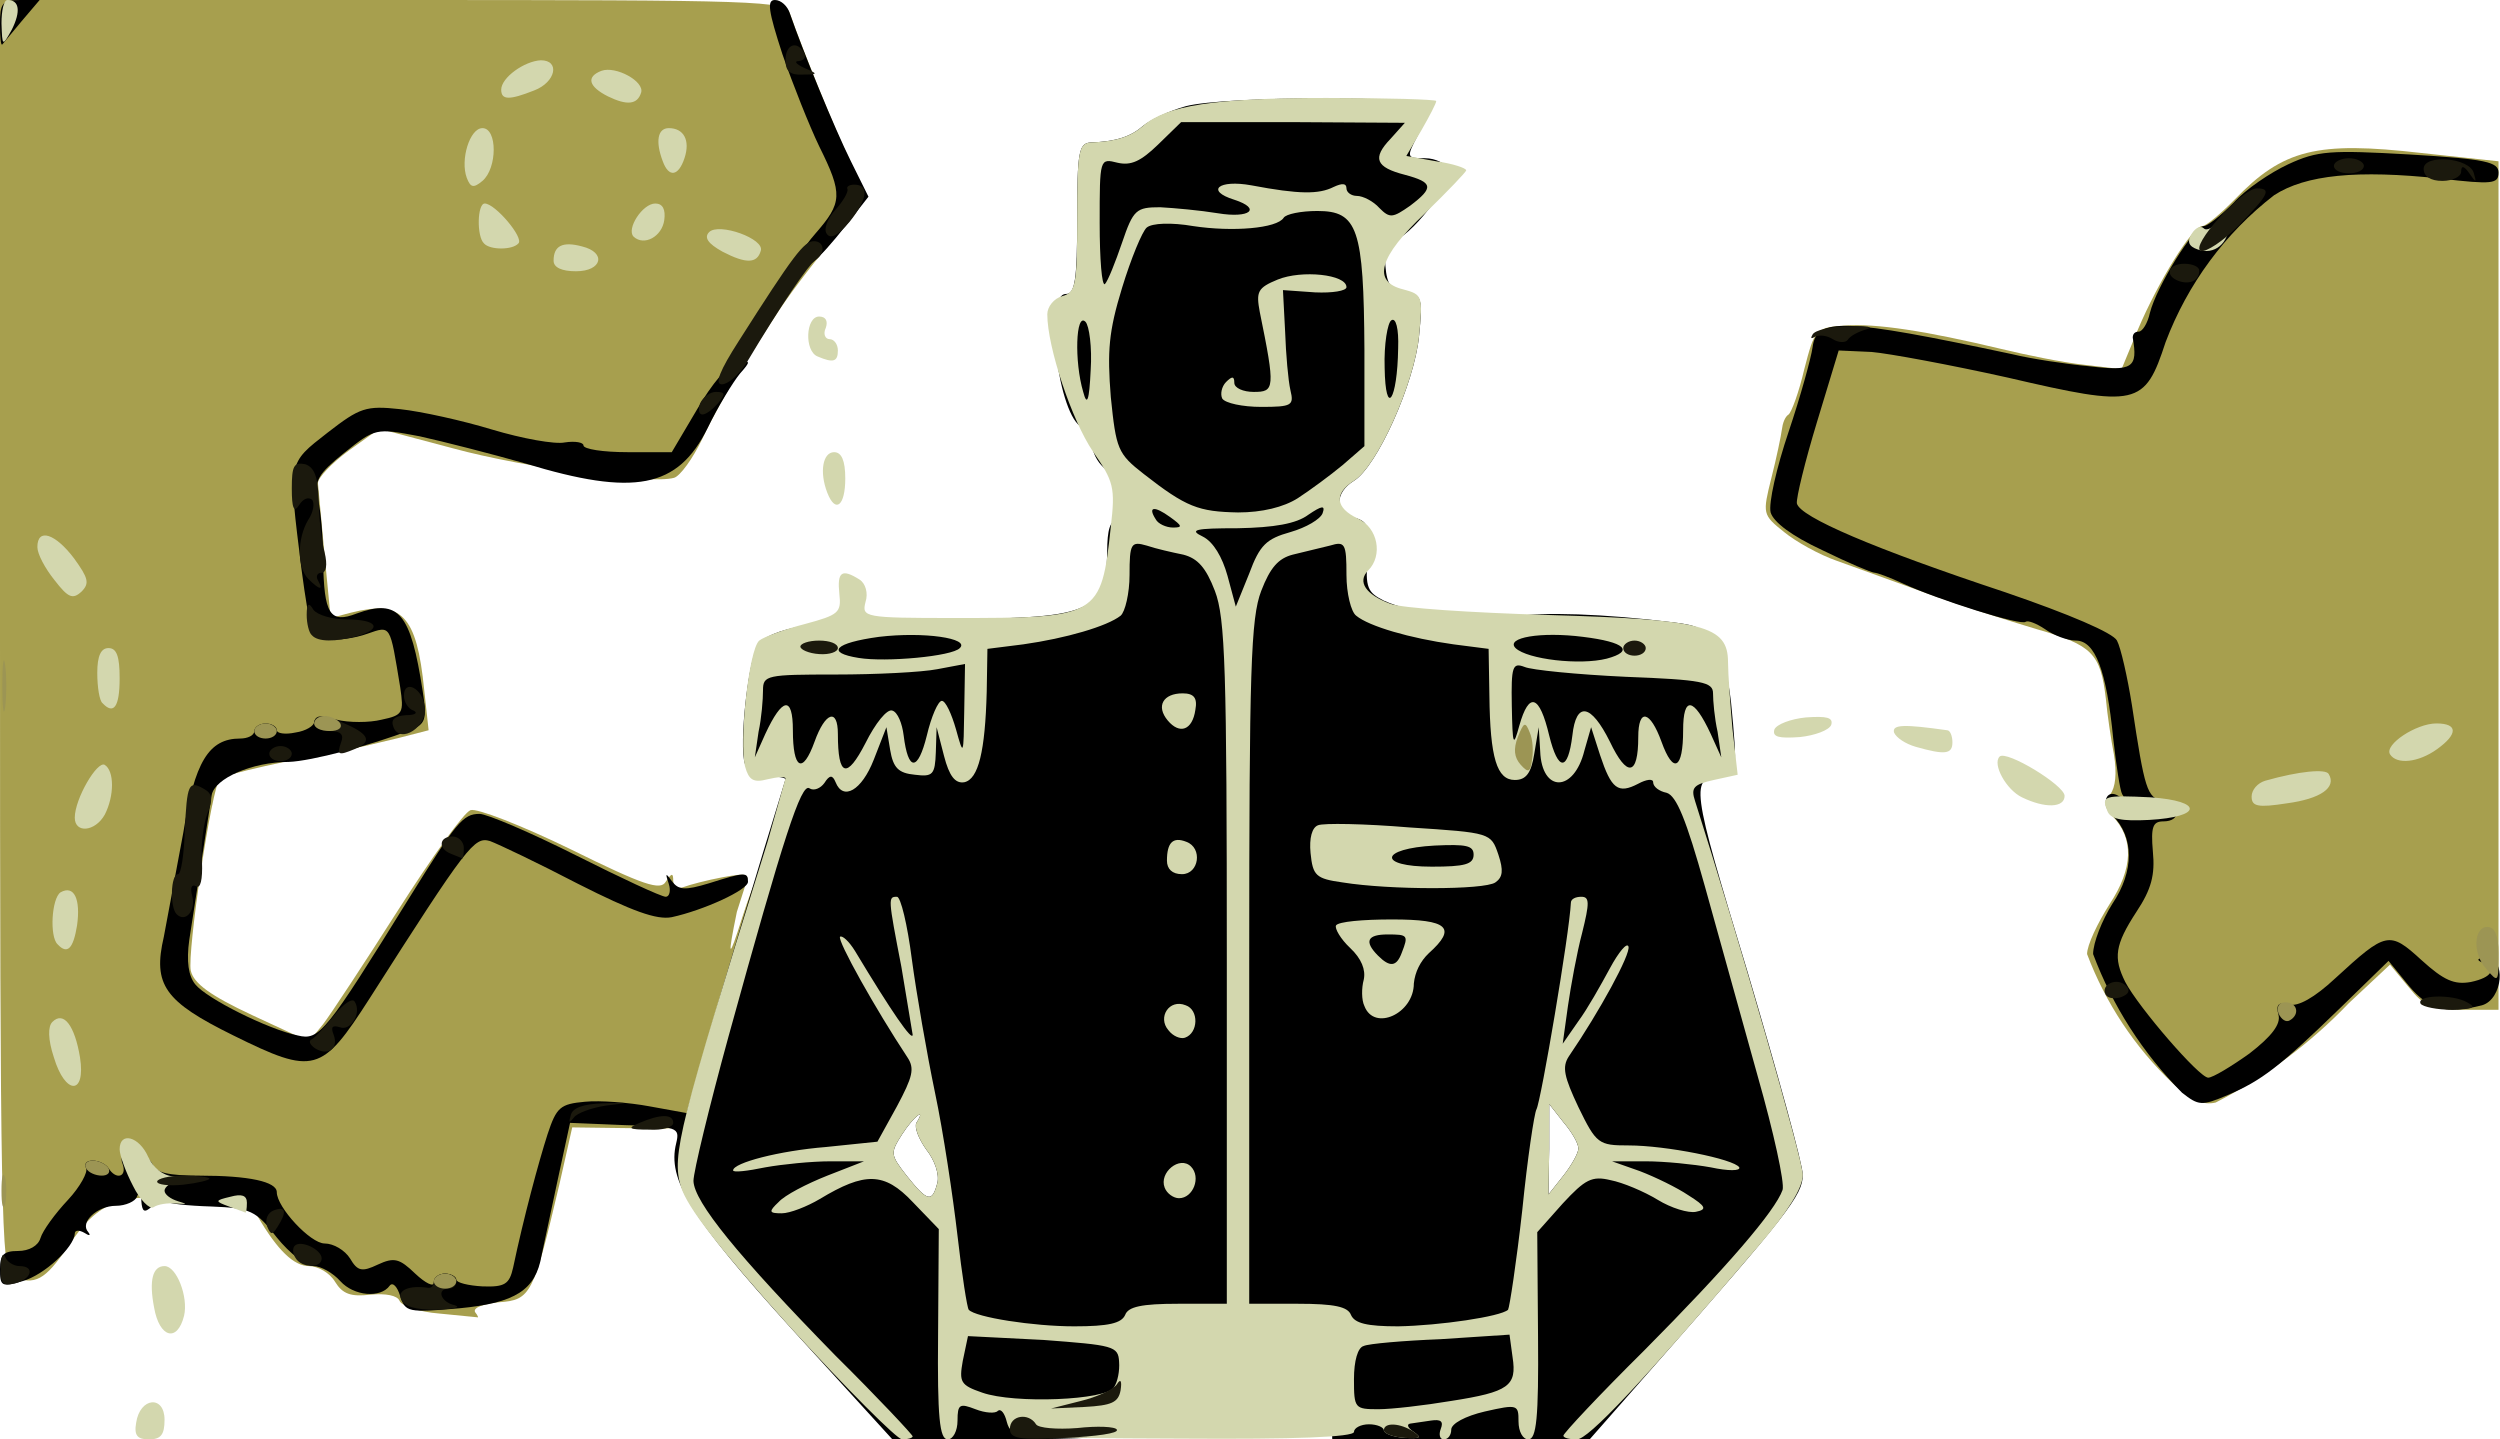 <svg xmlns="http://www.w3.org/2000/svg" id="root" viewBox="0 0 99 57">
  <g>
    <path
      style="stroke: none; fill-rule: nonzero; fill: rgb(65.49%, 62.353%, 30.588%); fill-opacity: 1"
      d="M 17.391 52.016 C 16.617 51.957 15.906 51.719 15.82 51.508 C 15.73 51.301 15.285 51.211 14.664 51.27 C 13.895 51.359 13.566 51.242 13.27 50.762 C 13.062 50.406 12.59 50.137 12.234 50.137 C 11.641 50.137 10.988 49.508 10.219 48.195 C 9.984 47.777 9.332 47.629 7.582 47.48 C 4.738 47.242 3.91 47.539 2.695 49.359 C 1.777 50.703 1.391 50.91 0.473 50.555 C 0.059 50.375 0 47.867 0 25.188 L 0 0 L 15.551 0 C 30.125 0 31.133 0.031 31.281 0.539 C 31.785 1.969 33.031 5.043 33.504 6.027 C 34.305 7.641 34.215 8.117 32.793 9.73 C 32.109 10.535 31.164 11.789 30.688 12.535 L 29.148 14.922 C 28.793 15.488 28.172 16.594 27.816 17.367 C 27.43 18.176 26.926 18.859 26.691 18.922 C 25.742 19.188 20.797 18.531 17.953 17.758 L 15.02 16.98 L 13.805 17.848 C 13.121 18.352 12.59 18.922 12.59 19.129 L 12.855 21.996 L 13.094 24.473 L 13.895 24.262 C 15.906 23.754 16.5 24.352 16.797 27.305 L 16.973 28.918 L 15.82 29.215 C 15.168 29.367 14.25 29.605 13.715 29.695 C 11.641 30.051 8.855 30.68 8.711 30.828 C 8.383 31.125 7.406 37.75 7.555 38.438 C 7.672 38.945 8.324 39.422 9.984 40.199 L 12.234 41.242 L 12.797 40.555 C 13.094 40.168 14.426 38.141 15.758 36.051 C 17.094 33.961 18.367 32.172 18.633 32.082 C 18.871 31.992 20.648 32.68 22.602 33.633 C 25.504 35.066 26.156 35.273 26.363 34.918 C 26.602 34.559 26.66 34.559 26.66 34.887 C 26.66 35.094 26.84 35.215 27.074 35.125 C 27.312 35.035 27.992 34.855 28.617 34.738 C 29.621 34.559 29.711 34.59 29.504 35.094 L 29.18 36.109 C 28.793 37.988 28.852 38.051 29.387 36.348 C 29.949 34.617 30.125 34.32 30.719 34.32 C 31.312 34.32 31.398 34.469 31.398 35.363 C 31.398 36.199 31.281 36.41 30.836 36.41 C 30.395 36.41 30.156 36.887 29.621 38.824 C 29.266 40.168 28.91 41.691 28.824 42.227 C 28.734 42.766 28.379 43.539 28.023 43.957 C 27.402 44.676 27.195 44.734 25 44.676 L 22.66 44.645 L 22.156 46.883 C 21.121 51.27 21.031 51.48 19.758 51.57 C 19.168 51.629 18.723 51.777 18.812 51.957 C 18.93 52.105 18.957 52.195 18.898 52.164 Z M 86.023 42.883 C 84.531 41.461 83.379 39.719 82.648 37.781 C 82.648 37.422 83.062 36.559 83.535 35.812 C 84.484 34.379 84.516 33.184 83.625 32.289 C 83.328 31.961 83.301 31.781 83.566 31.453 C 83.773 31.188 83.832 30.617 83.715 29.902 C 83.598 29.305 83.449 28.293 83.391 27.664 C 83.18 25.875 82.855 25.547 80.664 24.918 C 79.566 24.59 77.582 23.965 76.277 23.488 L 72.723 22.203 C 72.043 21.965 71.125 21.457 70.652 21.07 C 69.793 20.383 69.793 20.352 70.148 18.922 C 70.355 18.113 70.531 17.25 70.562 17.012 C 70.59 16.773 70.68 16.504 70.828 16.414 C 70.945 16.324 71.242 15.52 71.449 14.621 C 71.867 13.012 71.895 12.98 73.051 12.891 C 74.293 12.801 76.25 13.102 79.242 13.816 C 80.219 14.055 81.699 14.355 82.531 14.445 L 84.012 14.621 L 84.664 13.043 C 85.461 11.16 86.824 8.953 87.211 8.953 C 87.359 8.953 87.922 8.477 88.484 7.91 C 90.41 5.91 91.742 5.582 95.891 6.059 L 98.941 6.387 L 98.941 39.988 L 97.547 39.988 C 96.332 39.988 96.008 39.871 95.387 39.094 L 94.645 38.199 L 93.016 39.723 C 91.488 41.32 89.703 42.648 87.742 43.66 C 87.238 43.781 86.766 43.57 86.023 42.883 Z M 86.023 42.883 "
    />
    <path
      d="M 31.34 52.613 C 27.312 48.168 26.422 46.703 26.777 45.273 C 26.926 44.645 26.84 44.613 24.734 44.555 L 22.574 44.465 L 22.07 46.793 L 21.445 49.719 C 21.211 51.09 20.41 51.598 18.188 51.809 C 16.145 51.988 16.055 51.957 15.848 51.328 C 15.73 50.941 15.551 50.762 15.434 50.91 C 15.078 51.418 14.012 51.328 13.477 50.734 C 13.184 50.406 12.707 50.137 12.41 50.137 C 12.117 50.137 11.465 49.629 10.961 49.004 C 10.133 47.93 9.922 47.84 8.355 47.777 C 7.434 47.75 6.637 47.66 6.547 47.57 C 6.488 47.512 6.25 47.598 6.012 47.777 C 5.719 48.047 5.629 47.988 5.598 47.57 C 5.598 47.242 5.512 47.152 5.422 47.391 C 5.363 47.57 4.977 47.75 4.59 47.75 C 3.852 47.75 3.141 48.406 3.496 48.793 C 3.613 48.941 3.523 48.941 3.348 48.824 C 3.141 48.703 2.961 48.703 2.961 48.852 C 2.934 49.391 1.746 50.496 0.891 50.734 C 0.059 50.973 0 50.941 0 50.254 C 0 49.688 0.148 49.539 0.711 49.539 C 1.156 49.539 1.512 49.332 1.602 49.031 C 1.688 48.734 2.191 48.047 2.695 47.512 C 3.168 47.004 3.496 46.406 3.406 46.258 C 3.316 46.078 3.438 45.957 3.672 45.957 C 3.91 45.957 4.207 46.105 4.297 46.258 C 4.59 46.734 5.035 46.613 4.859 46.105 C 4.738 45.809 4.859 45.66 5.273 45.66 C 5.598 45.66 5.926 45.867 6.043 46.105 C 6.16 46.438 6.664 46.555 7.91 46.555 C 9.863 46.555 10.961 46.793 10.961 47.211 C 10.961 47.809 12.293 49.242 12.855 49.242 C 13.211 49.242 13.656 49.508 13.863 49.836 C 14.16 50.344 14.336 50.375 14.961 50.078 C 15.609 49.777 15.82 49.836 16.441 50.434 C 16.855 50.824 17.18 50.973 17.18 50.793 C 17.18 50.582 17.391 50.434 17.625 50.434 C 17.863 50.434 18.07 50.555 18.07 50.672 C 18.07 50.793 18.543 50.91 19.105 50.941 C 19.996 50.973 20.172 50.852 20.32 50.195 C 20.734 48.227 21.328 46.02 21.684 44.914 C 22.039 43.84 22.188 43.719 23.164 43.629 C 23.758 43.57 24.914 43.66 25.711 43.809 L 27.195 44.078 L 27.699 42.258 C 28.801 38.449 29.934 34.648 31.105 30.859 C 31.105 30.797 30.777 30.738 30.395 30.738 C 30.008 30.738 29.594 30.531 29.504 30.262 C 29.238 29.543 29.652 25.875 30.066 25.457 C 30.777 24.77 32.91 24.473 37.09 24.5 C 43.191 24.531 43.812 24.262 43.844 21.875 C 43.844 20.949 43.961 20.59 44.285 20.59 C 44.523 20.59 44.73 20.383 44.73 20.145 C 44.73 19.906 44.613 19.695 44.434 19.695 C 44.285 19.695 44.137 19.516 44.137 19.277 C 44.137 19.07 43.93 18.711 43.695 18.504 C 43.457 18.293 43.25 17.906 43.25 17.605 C 43.25 17.309 43.07 17.012 42.863 16.922 C 41.918 16.562 41.293 11.641 42.211 11.641 C 42.566 11.641 42.656 11.102 42.656 8.656 C 42.656 6.027 42.715 5.672 43.191 5.641 C 44.199 5.609 44.789 5.402 45.266 4.984 C 45.559 4.746 46.301 4.387 46.953 4.207 C 48.523 3.789 56.578 3.789 56.578 4.207 C 56.578 4.355 56.371 4.895 56.137 5.371 C 55.691 6.238 55.691 6.266 56.434 6.266 C 56.848 6.266 57.262 6.477 57.352 6.715 C 57.559 7.223 55.781 9.488 55.156 9.52 C 54.891 9.551 54.801 9.879 54.863 10.535 C 54.922 11.281 55.098 11.52 55.66 11.578 C 56.312 11.699 56.344 11.789 56.195 13.309 C 56.016 15.16 54.535 18.473 53.617 19.039 C 52.848 19.516 52.848 20.293 53.648 20.504 C 54.18 20.652 54.238 20.859 54.152 22.055 C 54.062 23.277 54.152 23.457 54.801 23.785 C 55.957 24.32 58.652 24.68 59.988 24.41 C 61.113 24.234 63.422 24.293 66.297 24.648 C 67.273 24.77 67.539 24.918 67.539 25.395 C 67.539 25.695 67.719 25.965 67.957 25.965 C 68.223 25.965 68.398 26.559 68.547 27.785 C 68.812 30.5 68.785 30.738 68.223 30.738 C 66.891 30.77 66.949 31.035 69.199 38.469 C 70.383 42.465 71.391 46.105 71.391 46.523 C 71.391 47.332 70.77 48.105 65.465 54.137 L 62.949 57 L 52.758 57 L 52.668 54.852 L 52.582 52.672 L 45.473 52.672 L 45.383 54.613 C 45.324 55.688 45.145 56.641 44.938 56.762 C 44.73 56.879 42.508 57 39.961 57 L 35.34 57 Z M 37.117 46.852 C 37.207 46.523 37.027 45.957 36.672 45.512 C 36.379 45.094 36.199 44.645 36.289 44.465 C 36.703 43.809 36.168 44.227 35.727 44.914 C 35.25 45.66 35.25 45.719 35.902 46.555 C 36.734 47.598 36.91 47.629 37.117 46.852 Z M 62.504 45.48 C 62.504 45.273 62.238 44.824 61.91 44.438 L 61.348 43.719 L 61.348 45.512 L 61.32 47.301 L 61.91 46.555 C 62.238 46.137 62.504 45.66 62.504 45.48 Z M 53.914 33.723 C 53.352 33.336 53.023 33.336 53.023 33.723 C 53.023 33.902 53.32 34.02 53.707 34.02 C 54.238 34.02 54.27 33.961 53.914 33.723 Z M 86.41 43.273 C 84.863 41.715 83.66 39.844 82.887 37.781 C 82.887 37.332 83.242 36.438 83.656 35.781 C 84.516 34.5 84.516 33.156 83.656 32.289 C 83.18 31.844 83.391 31.215 83.891 31.516 C 84.07 31.633 84.16 31.605 84.039 31.453 C 83.953 31.305 83.805 30.32 83.684 29.246 C 83.418 26.559 82.973 25.367 82.203 25.367 C 81.879 25.367 81.316 25.156 80.988 24.918 C 80.633 24.68 80.309 24.562 80.219 24.621 C 80.07 24.801 76.754 23.754 75.332 23.098 C 74.828 22.859 74.324 22.68 74.234 22.68 C 74.117 22.68 73.199 22.293 72.16 21.785 C 70.945 21.219 70.234 20.68 70.117 20.293 C 70.027 19.934 70.355 18.504 70.828 17.102 C 71.301 15.699 71.719 14.176 71.777 13.758 C 71.926 12.562 72.961 12.594 79.688 14.027 C 80.426 14.207 81.789 14.414 82.738 14.504 C 84.457 14.711 84.664 14.562 84.457 13.371 C 84.457 13.219 84.543 13.133 84.691 13.133 C 84.84 13.133 85.047 12.801 85.137 12.387 C 85.402 11.34 86.883 8.953 87.27 8.953 C 87.418 8.953 87.949 8.535 88.453 8.027 C 88.93 7.492 89.906 6.836 90.617 6.504 C 91.773 5.969 92.277 5.938 95.414 6.117 C 98.465 6.297 98.941 6.418 98.941 6.836 C 98.941 7.281 98.703 7.312 96.66 7.074 C 93.344 6.715 91.297 6.922 90.055 7.73 C 88.113 9.23 86.629 11.246 85.758 13.547 C 84.93 16.086 84.633 16.145 79.508 14.953 C 77.227 14.445 74.797 13.996 74.117 13.938 L 72.812 13.879 L 71.953 16.711 C 71.48 18.266 71.125 19.727 71.156 19.934 C 71.273 20.473 74.207 21.727 79.418 23.457 C 81.938 24.32 83.684 25.066 83.832 25.367 C 83.98 25.637 84.246 26.801 84.426 27.934 C 84.93 31.277 85.02 31.574 85.641 31.723 C 86.352 31.902 86.379 32.527 85.668 32.527 C 85.254 32.527 85.168 32.738 85.254 33.723 C 85.344 34.648 85.195 35.215 84.602 36.109 C 83.746 37.422 83.684 37.93 84.16 38.887 C 84.691 39.898 87.09 42.676 87.445 42.676 C 87.625 42.676 88.367 42.227 89.078 41.719 C 89.965 41.035 90.32 40.555 90.23 40.199 C 90.113 39.781 90.23 39.66 90.645 39.781 C 91 39.871 91.652 39.512 92.484 38.734 C 94.496 36.887 94.617 36.855 95.891 38.02 C 96.777 38.824 97.191 39.004 97.844 38.887 C 98.703 38.707 98.883 38.348 98.289 38.109 C 98.051 38.02 98.109 37.93 98.438 37.93 C 99.266 37.902 99.117 39.57 98.289 39.809 C 96.867 40.168 96.188 39.988 95.387 39.035 L 94.586 38.051 L 92.691 39.898 C 90.262 42.258 89.551 42.793 88.219 43.363 C 87.18 43.809 87.062 43.781 86.41 43.273 Z M 86.41 43.273 "
    />
    <path
      d="M 9.242 41.004 C 6.516 39.66 6.043 39.004 6.488 37.094 L 7.258 32.977 C 7.703 30.172 8.266 29.246 9.508 29.246 C 9.805 29.246 10.07 29.125 10.07 28.949 C 10.07 28.797 10.277 28.648 10.516 28.648 C 10.754 28.648 10.961 28.77 10.961 28.918 C 10.961 29.039 11.285 29.098 11.699 29.008 C 12.117 28.949 12.441 28.738 12.441 28.59 C 12.441 28.441 12.828 28.379 13.332 28.5 C 13.805 28.621 14.633 28.621 15.109 28.5 C 15.965 28.32 15.996 28.23 15.848 27.215 C 15.434 24.711 15.492 24.77 14.543 25.098 C 14.043 25.277 13.359 25.367 12.977 25.309 C 12.352 25.219 12.266 24.98 11.938 22.531 C 11.406 18.234 11.375 18.383 12.977 17.129 C 14.25 16.145 14.484 16.055 15.848 16.203 C 16.68 16.293 18.309 16.652 19.492 17.012 C 20.676 17.367 21.98 17.605 22.367 17.52 C 22.781 17.457 23.105 17.52 23.105 17.637 C 23.105 17.785 23.875 17.906 24.855 17.906 L 26.602 17.906 L 27.609 16.203 C 28.172 15.219 28.852 14.414 29.18 14.355 C 29.742 14.266 29.742 14.293 29.297 14.801 C 29.031 15.129 28.438 16.086 28.023 16.949 C 26.84 19.34 25.121 19.668 20.797 18.352 C 19.434 17.965 17.566 17.488 16.617 17.277 C 14.871 16.949 14.871 16.949 13.625 17.938 C 12.59 18.77 12.441 19.039 12.59 19.758 C 12.707 20.234 12.797 21.336 12.797 22.203 C 12.828 24.32 13.062 24.711 14.129 24.293 C 15.789 23.695 16.262 24.262 16.738 27.367 C 16.914 28.5 16.855 28.68 16.234 28.918 C 14.691 29.516 12.324 30.141 11.434 30.172 C 9.984 30.172 8.5 30.828 8.383 31.484 L 7.496 37.215 C 7.375 38.078 7.465 38.648 7.73 38.977 C 8.176 39.543 10.633 40.766 11.789 41.004 C 12.648 41.215 12.887 40.914 16.234 35.512 C 18.07 32.559 18.336 32.23 18.988 32.23 C 19.285 32.23 21.031 32.977 22.809 33.871 C 24.586 34.766 26.188 35.512 26.363 35.512 C 26.512 35.512 26.57 35.273 26.484 35.004 C 26.336 34.559 26.363 34.559 26.602 34.887 C 26.867 35.246 27.105 35.273 28.082 34.977 C 29.504 34.527 29.621 34.527 29.621 34.918 C 29.621 35.246 27.844 36.051 26.602 36.32 C 26.008 36.438 25.031 36.082 22.898 35.004 C 21.301 34.172 19.73 33.426 19.402 33.305 C 18.781 33.125 18.516 33.453 14.633 39.543 C 12.738 42.496 12.441 42.586 9.242 41.004 Z M 31.578 10.504 C 31.488 10.355 31.816 9.789 32.289 9.25 C 33.355 8.027 33.387 7.699 32.438 5.789 C 32.051 4.984 31.398 3.344 30.984 2.148 C 30.422 0.418 30.363 0 30.688 0 C 30.926 0 31.191 0.238 31.281 0.539 C 31.816 2.09 33.059 5.102 33.68 6.355 L 34.391 7.789 L 33.504 8.922 C 32.348 10.387 31.785 10.832 31.578 10.504 Z M 0 0.953 C 0 0.121 0.09 0 0.801 0 L 1.57 0 L 0.859 0.836 L 0.09 1.762 C 0.031 1.82 0 1.461 0 0.953 Z M 0 0.953 "
    />
    <path
      style="stroke: none; fill-rule: nonzero; fill: rgb(82.745%, 84.314%, 68.235%); fill-opacity: 1"
      d="M 5.391 56.344 C 5.539 55.328 6.516 55.238 6.516 56.223 C 6.516 56.82 6.367 57 5.895 57 C 5.449 57 5.301 56.852 5.391 56.344 Z M 31.312 52.582 C 28.469 49.418 27.223 47.84 26.957 46.973 C 26.602 45.75 26.867 44.645 30.395 33.336 L 31.105 30.828 C 31.105 30.738 30.777 30.77 30.395 30.859 C 29.832 31.008 29.652 30.887 29.504 30.352 C 29.266 29.367 29.652 25.723 30.066 25.367 C 30.246 25.219 31.074 24.918 31.875 24.711 C 33.207 24.352 33.324 24.262 33.238 23.516 C 33.148 22.652 33.324 22.5 34.035 22.949 C 34.273 23.098 34.391 23.488 34.273 23.844 C 34.125 24.441 34.215 24.473 37.77 24.473 C 43.516 24.473 43.605 24.441 43.988 20.859 C 44.168 19.309 44.109 19.07 43.277 17.875 C 42.449 16.652 41.473 13.758 41.473 12.445 C 41.473 12.145 41.738 11.816 42.066 11.727 C 42.598 11.578 42.656 11.309 42.656 8.625 C 42.656 6.027 42.715 5.672 43.191 5.641 C 44.199 5.609 44.789 5.402 45.266 4.984 C 46.184 4.18 48.078 3.879 52.523 3.879 C 54.922 3.879 56.875 3.938 56.875 4 C 56.875 4.09 56.609 4.598 56.285 5.164 L 55.691 6.176 L 56.875 6.387 C 57.527 6.477 58.062 6.656 58.062 6.746 C 58.062 6.805 57.32 7.582 56.434 8.445 C 54.594 10.176 54.328 11.16 55.574 11.461 C 56.344 11.668 56.344 11.727 56.195 13.309 C 56.016 15.16 54.535 18.473 53.617 19.039 C 52.816 19.547 52.879 20.113 53.766 20.531 C 54.566 20.891 54.773 21.996 54.18 22.59 C 53.734 23.039 54.09 23.547 55.039 23.902 C 55.453 24.082 58.27 24.262 61.262 24.352 C 67.453 24.531 68.43 24.77 68.43 26.23 C 68.43 26.68 68.52 27.875 68.605 28.859 L 68.812 30.68 L 67.867 30.887 C 67.066 31.066 66.949 31.188 67.125 31.723 C 68.875 37.215 71.391 45.93 71.391 46.523 C 71.391 47.031 70.801 47.988 69.672 49.301 C 64.965 54.82 62.891 57 62.445 57 C 62.148 57 61.91 56.941 61.91 56.852 C 61.91 56.762 63.332 55.238 65.109 53.48 C 68.371 50.195 70.297 47.957 70.59 47.121 C 70.68 46.852 70.234 44.824 69.613 42.645 L 67.512 35.094 C 66.77 32.438 66.387 31.516 66 31.395 C 65.703 31.336 65.465 31.156 65.465 30.977 C 65.465 30.828 65.199 30.859 64.875 31.035 C 64.074 31.453 63.809 31.246 63.363 29.902 L 63.008 28.797 L 62.742 29.723 C 62.328 31.395 61.055 31.395 60.992 29.754 L 60.934 28.797 L 60.758 29.844 C 60.637 30.617 60.43 30.887 59.988 30.887 C 59.277 30.887 59.008 30.023 58.98 27.547 L 58.949 25.695 L 57.559 25.516 C 55.84 25.277 54.211 24.801 53.707 24.383 C 53.5 24.234 53.32 23.488 53.32 22.77 C 53.32 21.516 53.262 21.426 52.668 21.605 L 51.188 21.965 C 50.625 22.113 50.301 22.473 49.945 23.398 C 49.531 24.473 49.469 26.5 49.469 38.141 L 49.469 51.629 L 51.395 51.629 C 52.848 51.629 53.379 51.746 53.5 52.074 C 53.648 52.402 54.121 52.523 55.367 52.523 C 57.023 52.492 59.422 52.137 59.719 51.867 C 59.777 51.777 60.047 50.016 60.281 47.93 C 60.488 45.867 60.758 44.078 60.844 43.93 C 61.023 43.602 62.148 36.977 62.207 35.75 C 62.207 35.602 62.387 35.512 62.621 35.512 C 62.949 35.512 62.949 35.75 62.652 36.945 C 62.445 37.723 62.207 39.035 62.09 39.84 L 61.883 41.332 L 62.504 40.438 C 62.859 39.961 63.395 39.004 63.75 38.348 C 64.105 37.691 64.43 37.305 64.488 37.484 C 64.578 37.781 63.363 40.02 62.121 41.84 C 61.852 42.258 61.941 42.645 62.504 43.84 C 63.215 45.301 63.305 45.359 64.488 45.359 C 65.969 45.359 68.668 45.898 68.875 46.227 C 68.934 46.375 68.43 46.375 67.746 46.227 C 67.066 46.105 65.91 45.988 65.172 45.988 L 63.836 45.988 L 64.934 46.375 C 65.555 46.613 66.414 47.031 66.859 47.332 C 67.57 47.777 67.602 47.898 67.156 47.988 C 66.859 48.047 66.18 47.84 65.645 47.512 C 65.109 47.184 64.254 46.824 63.777 46.734 C 63.039 46.555 62.77 46.703 61.883 47.66 L 60.875 48.793 L 60.906 52.91 C 60.934 56.164 60.844 57 60.52 57 C 60.312 57 60.133 56.703 60.133 56.285 C 60.133 55.629 60.105 55.598 58.801 55.895 C 58.031 56.074 57.469 56.375 57.469 56.613 C 57.469 56.82 57.352 57 57.172 57 C 57.023 57 56.965 56.82 57.055 56.582 C 57.172 56.285 57.055 56.195 56.668 56.254 L 55.84 56.375 C 55.691 56.402 55.75 56.551 55.988 56.703 C 56.312 56.941 56.254 56.969 55.633 56.941 C 55.156 56.91 54.801 56.762 54.801 56.641 C 54.801 56.523 54.535 56.402 54.211 56.402 C 53.883 56.402 53.617 56.551 53.617 56.703 C 53.617 56.91 51.246 57 46.832 56.969 C 40.199 56.941 40.051 56.941 39.871 56.312 C 39.785 55.957 39.637 55.777 39.516 55.867 C 39.43 55.984 39.012 55.957 38.629 55.805 C 38.008 55.566 37.918 55.598 37.918 56.254 C 37.918 56.672 37.738 57 37.531 57 C 37.207 57 37.117 56.133 37.148 52.852 L 37.176 48.672 L 36.141 47.598 C 35.016 46.406 34.246 46.406 32.465 47.48 C 31.965 47.777 31.281 48.047 30.957 48.047 C 30.453 48.047 30.422 47.988 30.836 47.598 C 31.074 47.332 31.934 46.883 32.762 46.555 L 34.215 45.988 L 32.883 45.988 C 32.141 45.988 30.984 46.105 30.305 46.227 C 29.594 46.375 29.031 46.438 29.031 46.348 C 29.031 46.047 30.867 45.57 32.703 45.422 L 34.746 45.211 L 35.52 43.809 C 36.141 42.645 36.23 42.316 35.934 41.871 C 34.688 39.988 33.148 37.242 33.266 37.094 C 33.355 37.035 33.621 37.273 33.859 37.66 C 35.312 40.078 36.141 41.273 36.141 40.973 L 35.695 38.289 C 35.164 35.543 35.164 35.512 35.52 35.512 C 35.668 35.512 35.934 36.617 36.109 37.988 C 36.289 39.332 36.703 41.719 37.027 43.273 C 37.355 44.824 37.738 47.391 37.918 48.941 C 38.094 50.496 38.301 51.809 38.363 51.867 C 38.629 52.164 40.91 52.523 42.539 52.523 C 43.902 52.523 44.406 52.402 44.555 52.074 C 44.672 51.746 45.203 51.629 46.656 51.629 L 48.582 51.629 L 48.582 38.141 C 48.582 26.5 48.523 24.473 48.109 23.398 C 47.754 22.473 47.426 22.113 46.863 21.965 C 46.418 21.875 45.766 21.727 45.41 21.605 C 44.789 21.426 44.73 21.516 44.73 22.77 C 44.73 23.488 44.555 24.234 44.375 24.383 C 43.844 24.801 42.211 25.277 40.523 25.516 L 39.102 25.695 L 39.074 27.395 C 39.012 29.754 38.746 30.859 38.184 30.977 C 37.828 31.035 37.59 30.738 37.383 29.934 L 37.09 28.797 L 37.059 29.785 C 37.027 30.68 36.941 30.77 36.23 30.68 C 35.578 30.617 35.371 30.41 35.25 29.695 L 35.102 28.797 L 34.602 30.082 C 34.125 31.305 33.387 31.723 33.09 30.977 C 32.969 30.68 32.852 30.68 32.645 31.008 C 32.496 31.215 32.23 31.336 32.051 31.215 C 31.727 31.008 31.043 33.098 28.852 41.035 C 28.082 43.84 27.461 46.406 27.461 46.766 C 27.488 47.598 29.207 49.719 33.09 53.688 C 34.777 55.359 36.141 56.82 36.141 56.879 C 36.141 56.941 35.961 57 35.727 57 C 35.52 57 33.535 55 31.312 52.582 Z M 57.469 55.477 C 59.75 55.121 60.074 54.883 59.898 53.746 L 59.777 52.852 L 57.055 53.031 C 55.574 53.09 54.18 53.211 54.004 53.301 C 53.766 53.359 53.617 53.895 53.617 54.613 C 53.617 55.777 53.648 55.805 54.594 55.805 C 55.098 55.805 56.402 55.656 57.469 55.477 Z M 44.109 54.941 C 44.258 54.73 44.344 54.285 44.316 53.926 C 44.285 53.301 44.078 53.27 41.324 53.062 L 38.332 52.91 L 38.125 53.895 C 37.977 54.73 38.035 54.852 38.895 55.148 C 40.168 55.598 43.812 55.449 44.109 54.941 Z M 37.117 46.852 C 37.207 46.523 37.027 45.957 36.672 45.512 C 36.379 45.094 36.199 44.645 36.289 44.465 C 36.703 43.809 36.168 44.227 35.727 44.914 C 35.25 45.66 35.25 45.719 35.902 46.555 C 36.734 47.598 36.91 47.629 37.117 46.852 Z M 62.504 45.48 C 62.504 45.273 62.238 44.824 61.91 44.438 L 61.348 43.719 L 61.348 45.512 L 61.32 47.301 L 61.91 46.555 C 62.238 46.137 62.504 45.66 62.504 45.48 Z M 35.34 28.141 C 35.547 28.203 35.727 28.648 35.785 29.125 C 35.961 30.559 36.348 30.559 36.703 29.125 C 36.879 28.379 37.148 27.754 37.297 27.754 C 37.445 27.754 37.68 28.262 37.859 28.887 C 38.156 29.961 38.156 29.934 38.184 28.141 L 38.215 26.293 L 37.117 26.5 C 36.496 26.621 34.688 26.711 33.09 26.711 C 30.363 26.711 30.215 26.738 30.215 27.336 C 30.215 27.695 30.156 28.441 30.039 28.977 L 29.891 29.992 L 30.305 29.066 C 30.984 27.605 31.398 27.547 31.398 28.918 C 31.398 30.469 31.785 30.68 32.258 29.367 C 32.676 28.203 33.18 28.023 33.18 29.066 C 33.18 30.77 33.535 30.859 34.273 29.426 C 34.66 28.648 35.133 28.051 35.34 28.141 Z M 64.875 29.188 C 64.875 28.023 65.348 28.141 65.793 29.367 C 66.266 30.68 66.652 30.469 66.652 28.918 C 66.652 27.547 67.066 27.605 67.746 29.066 L 68.164 29.992 L 68.016 28.977 C 67.895 28.441 67.836 27.754 67.836 27.457 C 67.836 27.008 67.422 26.918 64.371 26.801 C 62.445 26.711 60.637 26.531 60.371 26.41 C 59.898 26.23 59.84 26.383 59.867 27.934 C 59.898 29.543 59.926 29.605 60.164 28.738 C 60.551 27.367 60.965 27.516 61.348 29.125 C 61.703 30.559 62.09 30.559 62.266 29.125 C 62.414 27.754 63.008 27.875 63.75 29.367 C 64.43 30.797 64.875 30.738 64.875 29.188 Z M 38.008 25.664 C 38.422 25.277 36.586 25.008 34.809 25.219 C 33.059 25.457 32.676 25.844 34.008 26.055 C 35.074 26.23 37.711 25.992 38.008 25.664 Z M 63.629 26.082 C 64.727 25.785 64.371 25.426 62.684 25.219 C 61.023 25.008 59.602 25.246 60.016 25.664 C 60.488 26.113 62.562 26.352 63.629 26.082 Z M 51.102 21.07 C 51.723 20.891 52.285 20.562 52.375 20.324 C 52.492 19.996 52.344 20.023 51.812 20.383 C 51.336 20.742 50.449 20.891 49.027 20.918 C 47.309 20.918 47.07 20.98 47.633 21.25 C 48.047 21.457 48.402 22.055 48.609 22.801 L 48.938 24.023 L 49.469 22.711 C 49.887 21.578 50.152 21.336 51.102 21.07 Z M 46.332 20.473 C 45.707 20.023 45.441 20.055 45.766 20.562 C 45.855 20.742 46.184 20.891 46.449 20.891 C 46.832 20.891 46.832 20.832 46.332 20.473 Z M 51.395 19.727 C 51.898 19.398 52.668 18.832 53.172 18.414 L 54.031 17.668 L 54.031 13.848 C 54.004 9.043 53.766 8.355 52.168 8.355 C 51.516 8.355 50.922 8.477 50.832 8.625 C 50.566 9.043 48.82 9.191 47.25 8.953 C 46.391 8.805 45.621 8.832 45.41 9.012 C 45.234 9.16 44.789 10.234 44.434 11.398 C 43.902 13.133 43.844 13.906 43.988 15.727 C 44.199 17.785 44.258 17.965 45.293 18.77 C 46.98 20.086 47.457 20.262 49.027 20.293 C 49.973 20.293 50.832 20.086 51.395 19.727 Z M 42.984 12.742 C 42.598 12.355 42.539 14.324 42.895 15.52 C 43.043 16.086 43.133 15.906 43.191 14.652 C 43.25 13.758 43.133 12.891 42.984 12.742 Z M 55.367 13.789 C 55.395 13.012 55.277 12.562 55.098 12.684 C 54.949 12.773 54.801 13.637 54.832 14.562 C 54.863 16.562 55.336 15.875 55.367 13.789 Z M 44.434 9.609 C 44.879 8.297 44.996 8.207 45.945 8.207 C 46.508 8.238 47.516 8.328 48.227 8.445 C 49.5 8.656 49.973 8.266 48.879 7.91 C 47.723 7.551 48.254 7.102 49.559 7.34 C 51.457 7.699 52.227 7.699 52.816 7.402 C 53.145 7.25 53.32 7.25 53.32 7.461 C 53.32 7.609 53.5 7.758 53.734 7.758 C 53.973 7.758 54.387 7.969 54.625 8.238 C 55.039 8.656 55.156 8.625 55.84 8.148 C 56.789 7.43 56.758 7.223 55.633 6.922 C 54.477 6.625 54.328 6.266 55.07 5.492 L 55.633 4.863 L 51.188 4.836 L 46.773 4.836 L 45.855 5.73 C 45.176 6.387 44.789 6.566 44.258 6.445 C 43.547 6.266 43.547 6.266 43.547 8.832 C 43.547 10.266 43.633 11.34 43.754 11.25 C 43.871 11.133 44.168 10.387 44.434 9.609 Z M 44.434 9.609 "
    />
    <path
      style="stroke: none; fill-rule: nonzero; fill: rgb(82.745%, 84.314%, 68.235%); fill-opacity: 1"
      d="M 48.402 15.785 C 48.316 15.609 48.375 15.309 48.551 15.129 C 48.789 14.891 48.879 14.891 48.879 15.16 C 48.879 15.367 49.234 15.52 49.648 15.52 C 50.477 15.52 50.508 15.398 49.887 12.355 C 49.738 11.551 49.797 11.398 50.598 11.07 C 51.543 10.684 53.32 10.863 53.32 11.371 C 53.32 11.52 52.758 11.609 52.078 11.578 L 50.805 11.488 L 50.891 13.133 C 50.922 14.027 51.012 15.07 51.102 15.457 C 51.246 16.055 51.16 16.113 49.945 16.113 C 49.203 16.113 48.523 15.965 48.402 15.785 Z M 6.102 51.777 C 5.895 50.703 6.043 50.137 6.516 50.137 C 6.992 50.137 7.465 51.359 7.289 52.105 C 7.02 53.18 6.309 52.973 6.102 51.777 Z M 5.273 46.973 C 4.977 46.406 4.738 45.75 4.738 45.512 C 4.738 44.793 5.512 45.004 5.867 45.809 C 6.074 46.258 6.457 46.555 6.871 46.586 C 7.375 46.613 7.434 46.645 7.051 46.766 C 6.754 46.824 6.516 47.004 6.516 47.152 C 6.516 47.301 6.754 47.48 7.051 47.57 C 7.434 47.688 7.434 47.688 6.961 47.66 C 6.637 47.629 6.25 47.688 6.074 47.809 C 5.926 47.898 5.539 47.512 5.273 46.973 Z M 9.066 47.777 C 8.5 47.57 8.5 47.539 9.125 47.391 C 9.566 47.27 9.777 47.332 9.777 47.629 C 9.777 47.867 9.746 48.047 9.715 48.016 Z M 46.121 47.031 C 45.887 46.438 46.715 45.75 47.16 46.195 C 47.574 46.613 47.25 47.449 46.688 47.449 C 46.477 47.449 46.211 47.27 46.121 47.031 Z M 2.133 41.871 C 1.895 41.152 1.895 40.645 2.074 40.469 C 2.52 40.02 2.961 40.617 3.168 41.871 C 3.406 43.391 2.578 43.363 2.133 41.871 Z M 46.27 40.797 C 45.828 40.289 46.301 39.543 46.953 39.809 C 47.484 39.988 47.457 40.914 46.922 41.094 C 46.746 41.152 46.449 41.035 46.27 40.797 Z M 54.031 39.84 C 53.914 39.602 53.914 39.125 54.004 38.797 C 54.09 38.406 53.914 37.961 53.469 37.543 C 53.086 37.184 52.848 36.766 52.906 36.648 C 52.996 36.496 53.973 36.41 55.129 36.41 C 57.352 36.41 57.707 36.738 56.578 37.75 C 56.246 38.066 56.035 38.488 55.988 38.945 C 55.988 40.141 54.418 40.855 54.031 39.84 Z M 55.512 37.723 C 55.781 37.035 55.75 37.004 54.949 37.004 C 54.152 37.004 54.004 37.273 54.566 37.84 C 55.039 38.316 55.305 38.289 55.512 37.723 Z M 2.281 37.395 C 1.957 37.094 2.043 35.574 2.398 35.336 C 2.934 35.035 3.199 35.602 3.051 36.648 C 2.902 37.57 2.668 37.812 2.281 37.395 Z M 53.172 34.945 C 52.105 34.797 51.988 34.676 51.898 33.781 C 51.84 33.184 51.957 32.766 52.195 32.68 C 52.402 32.59 54.031 32.617 55.809 32.766 C 59.039 32.977 59.039 32.977 59.336 33.844 C 59.543 34.469 59.512 34.738 59.215 34.945 C 58.773 35.246 55.039 35.246 53.172 34.945 Z M 58.355 33.844 C 58.355 33.484 58.062 33.426 56.816 33.484 C 54.625 33.602 54.535 34.32 56.699 34.32 C 58 34.32 58.355 34.23 58.355 33.844 Z M 46.211 34.082 C 46.211 33.363 46.449 33.125 46.98 33.336 C 47.633 33.574 47.484 34.617 46.805 34.617 C 46.418 34.617 46.211 34.41 46.211 34.082 Z M 2.961 32.379 C 2.961 31.633 3.852 30.113 4.148 30.289 C 4.531 30.531 4.531 31.516 4.148 32.262 C 3.762 32.945 2.961 33.008 2.961 32.379 Z M 83.449 32.109 C 83.211 31.516 83.301 31.484 85.168 31.574 C 87.27 31.723 87.211 32.352 85.105 32.469 C 84.012 32.527 83.566 32.438 83.449 32.109 Z M 80.07 31.574 C 79.449 31.277 78.887 30.262 79.184 29.961 C 79.449 29.695 81.758 31.098 81.758 31.516 C 81.758 31.992 80.988 32.02 80.07 31.574 Z M 89.164 31.543 C 89.164 31.277 89.402 31.008 89.699 30.918 C 91.062 30.531 92.098 30.441 92.215 30.648 C 92.543 31.188 91.891 31.633 90.559 31.812 C 89.402 31.992 89.164 31.934 89.164 31.543 Z M 94.645 29.871 C 94.41 29.484 95.684 28.648 96.48 28.648 C 97.34 28.648 97.34 29.066 96.512 29.664 C 95.77 30.199 94.91 30.289 94.645 29.871 Z M 75.863 29.574 C 75.449 29.453 75.094 29.215 75.004 29.008 C 74.918 28.68 75.422 28.68 77.109 28.918 C 77.227 28.918 77.316 29.156 77.316 29.395 C 77.316 29.871 77.02 29.902 75.863 29.574 Z M 70.266 28.887 C 70.355 28.68 70.918 28.469 71.512 28.41 C 72.34 28.352 72.605 28.41 72.516 28.707 C 72.43 28.918 71.867 29.125 71.273 29.188 C 70.445 29.246 70.176 29.188 70.266 28.887 Z M 46.242 28.531 C 45.766 27.961 46.062 27.457 46.832 27.457 C 47.277 27.457 47.426 27.633 47.336 28.113 C 47.219 28.918 46.715 29.098 46.242 28.531 Z M 4.059 27.844 C 3.941 27.754 3.852 27.215 3.852 26.648 C 3.852 25.965 4 25.664 4.297 25.664 C 4.621 25.664 4.738 25.992 4.738 26.859 C 4.738 27.992 4.504 28.32 4.059 27.844 Z M 2.164 22.98 C 1.777 22.5 1.48 21.934 1.48 21.664 C 1.48 20.891 2.191 21.129 2.934 22.113 C 3.496 22.891 3.555 23.098 3.23 23.426 C 2.875 23.754 2.695 23.664 2.164 22.98 Z M 32.762 19.516 C 32.438 18.684 32.586 17.906 33.031 17.906 C 33.324 17.906 33.473 18.234 33.473 18.949 C 33.473 20.023 33.09 20.352 32.762 19.516 Z M 32.379 14.117 C 31.844 13.906 31.902 12.535 32.438 12.535 C 32.703 12.535 32.793 12.715 32.703 12.98 C 32.586 13.219 32.676 13.43 32.852 13.43 C 33.031 13.43 33.18 13.637 33.18 13.879 C 33.18 14.324 33 14.383 32.379 14.117 Z M 21.922 10.324 C 21.922 9.73 22.277 9.551 23.047 9.758 C 24.023 9.996 23.848 10.742 22.809 10.742 C 22.246 10.742 21.922 10.594 21.922 10.324 Z M 28.617 9.969 C 28.023 9.641 27.875 9.402 28.082 9.191 C 28.469 8.805 30.305 9.461 30.125 9.938 C 29.977 10.445 29.535 10.445 28.617 9.969 Z M 87.031 9.879 C 86.676 9.758 86.59 9.578 86.797 9.25 C 86.945 9.012 87.152 8.922 87.27 9.043 C 87.387 9.16 87.656 9.012 87.863 8.715 C 88.219 8.238 88.246 8.266 88.277 8.832 C 88.277 9.641 87.684 10.117 87.031 9.879 Z M 19.168 9.641 C 18.871 9.371 18.898 8.059 19.195 8.059 C 19.609 8.059 20.766 9.43 20.527 9.641 C 20.293 9.906 19.402 9.906 19.168 9.641 Z M 25.09 9.371 C 24.793 9.07 25.445 8.059 25.949 8.059 C 26.246 8.059 26.363 8.297 26.305 8.715 C 26.215 9.371 25.504 9.758 25.09 9.371 Z M 18.484 7.043 C 18.219 6.328 18.602 5.074 19.105 5.074 C 19.699 5.074 19.699 6.656 19.105 7.164 C 18.75 7.461 18.633 7.43 18.484 7.043 Z M 26.246 6.387 C 25.949 5.609 26.039 5.074 26.484 5.074 C 27.074 5.074 27.344 5.551 27.105 6.266 C 26.867 6.984 26.484 7.043 26.246 6.387 Z M 24.082 3.82 C 23.312 3.434 23.195 3.043 23.816 2.805 C 24.379 2.598 25.535 3.223 25.387 3.672 C 25.238 4.148 24.824 4.18 24.082 3.82 Z M 19.848 3.551 C 19.848 3.074 20.766 2.418 21.418 2.387 C 22.188 2.387 22.012 3.254 21.152 3.582 C 20.172 3.969 19.848 3.969 19.848 3.551 Z M 0.059 0.926 C 0.059 0.418 0.148 0 0.297 0 C 0.77 0 0.828 0.449 0.473 1.164 C 0.09 1.852 0.09 1.852 0.059 0.926 Z M 0.059 0.926 "
    />
    <path
      style="stroke: none; fill-rule: nonzero; fill: rgb(10.588%, 9.804%, 5.098%); fill-opacity: 1"
      d="M 39.992 56.582 C 39.992 56.047 40.73 55.926 41.027 56.402 C 41.117 56.551 41.855 56.613 42.656 56.551 C 43.457 56.461 44.168 56.492 44.227 56.613 C 44.316 56.762 43.398 56.879 42.184 56.941 C 40.348 57.031 39.992 56.969 39.992 56.582 Z M 54.801 56.641 C 54.801 56.312 55.453 56.344 55.988 56.703 C 56.312 56.941 56.254 56.969 55.633 56.941 C 55.156 56.91 54.801 56.762 54.801 56.641 Z M 42.805 55.477 C 43.426 55.328 44.078 55.031 44.227 54.82 C 44.375 54.582 44.434 54.672 44.375 55.059 C 44.285 55.539 44.02 55.656 42.953 55.715 L 41.621 55.777 Z M 15.879 51.449 C 15.73 51.09 16.203 50.883 16.973 51 C 17.094 51 17.18 50.91 17.18 50.734 C 17.18 50.582 17.391 50.434 17.625 50.434 C 17.863 50.434 18.07 50.582 18.07 50.734 C 18.07 50.91 17.953 51.031 17.773 51.031 C 17.27 51.031 17.449 51.57 18.012 51.688 C 18.277 51.777 17.953 51.836 17.27 51.867 C 16.469 51.867 15.996 51.746 15.879 51.449 Z M 0.031 50.195 C 0.031 49.75 0.117 49.57 0.207 49.777 C 0.266 49.957 0.535 50.137 0.77 50.137 C 1.391 50.137 1.273 50.645 0.594 50.824 C 0.117 50.941 0 50.824 0.031 50.195 Z M 11.699 49.809 C 11.582 49.629 11.582 49.418 11.672 49.332 C 11.91 49.09 12.738 49.48 12.738 49.836 C 12.738 50.227 11.938 50.227 11.699 49.809 Z M 10.574 48.555 C 10.488 48.285 10.605 48.016 10.844 47.93 C 11.316 47.75 11.375 47.988 10.988 48.586 C 10.781 48.914 10.723 48.914 10.574 48.555 Z M 6.223 46.793 C 6.223 46.676 6.695 46.555 7.258 46.555 C 7.82 46.555 8.293 46.613 8.293 46.676 C 8.293 46.734 7.82 46.852 7.258 46.914 C 6.695 46.973 6.223 46.914 6.223 46.793 Z M 25.328 44.465 C 26.156 44.109 26.66 44.109 26.66 44.465 C 26.66 44.645 26.215 44.766 25.711 44.734 C 24.883 44.734 24.824 44.676 25.328 44.465 Z M 22.602 44.168 C 22.66 43.867 23.105 43.719 23.875 43.691 C 24.973 43.66 25 43.66 23.996 43.781 C 23.434 43.867 22.84 44.078 22.723 44.258 C 22.543 44.496 22.512 44.465 22.602 44.168 Z M 12.473 41.512 C 12.266 41.363 12.203 41.215 12.352 41.152 C 12.473 41.094 12.887 40.645 13.242 40.199 C 13.598 39.75 13.953 39.512 14.043 39.66 C 14.336 40.109 13.895 40.855 13.449 40.676 C 13.152 40.586 13.094 40.676 13.211 40.973 C 13.418 41.512 13.004 41.84 12.473 41.512 Z M 95.859 39.75 C 95.652 39.395 97.133 39.363 97.695 39.691 C 98.082 39.898 97.965 39.961 97.105 39.988 C 96.512 39.988 95.949 39.871 95.859 39.75 Z M 83.391 39.395 C 83.152 39.004 83.832 38.676 84.188 39.035 C 84.367 39.215 84.309 39.363 84.012 39.48 C 83.773 39.57 83.477 39.543 83.391 39.395 Z M 6.992 36.199 C 6.723 35.93 6.754 34.617 7.051 34.617 C 7.168 34.617 7.289 33.844 7.316 32.918 C 7.406 31.035 7.465 30.887 8.086 31.246 C 8.414 31.426 8.441 31.664 8.207 32.23 C 8.059 32.648 7.938 33.484 8 34.141 C 8.027 34.828 7.938 35.215 7.762 35.094 C 7.582 35.004 7.523 35.156 7.613 35.484 C 7.762 36.051 7.348 36.559 6.992 36.199 Z M 17.863 33.812 C 17.328 33.602 17.391 33.125 17.922 33.125 C 18.16 33.125 18.367 33.336 18.367 33.574 C 18.367 33.812 18.336 34.02 18.309 33.992 Z M 10.664 29.844 C 10.664 29.695 10.871 29.543 11.109 29.543 C 11.344 29.543 11.555 29.695 11.555 29.844 C 11.555 30.023 11.344 30.141 11.109 30.141 C 10.871 30.141 10.664 30.023 10.664 29.844 Z M 13.508 29.395 C 13.625 29.098 13.508 28.949 13.062 28.949 C 12.707 28.949 12.441 28.828 12.441 28.648 C 12.441 28.262 12.828 28.262 13.773 28.707 C 14.633 29.098 14.723 29.395 14.043 29.664 C 13.391 29.934 13.332 29.902 13.508 29.395 Z M 15.582 28.797 C 15.465 28.5 15.609 28.352 16.086 28.32 C 16.441 28.32 16.559 28.23 16.383 28.141 C 16.176 28.082 15.996 27.812 15.996 27.547 C 15.996 26.887 16.738 27.246 16.824 27.992 C 16.945 28.77 15.848 29.484 15.582 28.797 Z M 31.695 25.605 C 31.695 25.484 32.023 25.367 32.438 25.367 C 32.852 25.367 33.18 25.484 33.18 25.664 C 33.18 25.812 32.852 25.934 32.438 25.902 C 32.023 25.875 31.695 25.723 31.695 25.605 Z M 64.281 25.664 C 64.281 25.516 64.488 25.367 64.727 25.367 C 64.965 25.367 65.172 25.516 65.172 25.664 C 65.172 25.844 64.965 25.965 64.727 25.965 C 64.488 25.965 64.281 25.844 64.281 25.664 Z M 12.352 25.156 C 12.234 25.066 12.145 24.68 12.145 24.352 C 12.145 23.875 12.234 23.844 12.41 24.145 C 12.559 24.352 13.152 24.531 13.746 24.531 C 14.93 24.531 15.168 24.891 14.16 25.188 C 13.27 25.426 12.59 25.426 12.352 25.156 Z M 12.203 22.918 C 11.762 22.473 11.762 21.336 12.203 20.59 C 12.41 20.293 12.473 19.906 12.352 19.785 C 12.203 19.668 11.996 19.758 11.848 19.996 C 11.641 20.324 11.555 20.145 11.555 19.34 C 11.555 18.441 11.641 18.293 12.086 18.383 C 12.441 18.504 12.59 18.859 12.621 19.785 C 12.621 20.504 12.738 21.426 12.855 21.875 C 12.977 22.383 12.914 22.68 12.738 22.68 C 12.559 22.68 12.5 22.828 12.59 22.98 C 12.828 23.398 12.648 23.367 12.203 22.918 Z M 27.727 15.965 C 27.844 15.727 28.113 15.52 28.348 15.52 C 28.734 15.52 28.734 15.609 28.438 15.965 C 28.23 16.203 27.965 16.414 27.816 16.414 C 27.668 16.414 27.637 16.203 27.727 15.965 Z M 29.266 13.488 C 31.43 10.086 31.844 9.551 32.23 9.551 C 32.645 9.551 32.703 10.027 32.289 10.297 C 32.051 10.445 30.957 12.027 29.535 14.414 C 29.238 14.863 28.824 15.219 28.586 15.219 C 28.289 15.219 28.496 14.684 29.266 13.488 Z M 72.578 13.43 C 72.34 13.281 72.043 13.25 71.867 13.34 C 71.719 13.43 71.688 13.398 71.777 13.25 C 71.867 13.07 72.516 12.922 73.227 12.922 C 73.938 12.891 74.234 12.953 73.91 13.043 C 73.582 13.133 73.258 13.309 73.168 13.461 C 73.078 13.578 72.812 13.578 72.578 13.43 Z M 86.293 11.133 C 85.699 10.922 85.848 10.445 86.5 10.445 C 86.824 10.445 87.09 10.562 87.09 10.715 C 87.09 11.102 86.734 11.281 86.293 11.133 Z M 87.152 9.938 C 86.707 9.758 88.781 7.461 89.371 7.461 C 89.965 7.461 89.848 7.699 88.66 8.922 C 88.039 9.551 87.359 9.996 87.152 9.938 Z M 32.734 9.25 C 32.613 9.07 32.762 8.656 33.09 8.297 C 33.387 7.969 33.594 7.609 33.562 7.492 C 33.504 7.402 33.621 7.312 33.828 7.312 C 34.422 7.312 34.363 7.879 33.652 8.773 C 33.18 9.34 32.883 9.488 32.734 9.25 Z M 95.977 6.684 C 95.977 6.09 97.816 6.238 97.965 6.863 C 98.082 7.25 98.051 7.25 97.785 6.863 C 97.578 6.566 97.461 6.535 97.461 6.805 C 97.461 6.984 97.133 7.164 96.719 7.164 C 96.246 7.164 95.977 6.984 95.977 6.684 Z M 92.422 6.566 C 92.422 6.418 92.691 6.266 93.016 6.266 C 93.344 6.266 93.609 6.418 93.609 6.566 C 93.609 6.746 93.344 6.863 93.016 6.863 C 92.691 6.863 92.422 6.746 92.422 6.566 Z M 31.105 2.387 C 31.105 1.762 31.547 1.582 31.844 2.09 C 31.934 2.27 31.844 2.387 31.637 2.418 C 31.43 2.418 31.52 2.535 31.844 2.688 C 32.406 2.926 32.406 2.953 31.785 2.953 C 31.281 2.984 31.105 2.805 31.105 2.387 Z M 31.105 2.387 "
    />
    <path
      style="stroke: none; fill-rule: nonzero; fill: rgb(61.176%, 58.431%, 32.941%); fill-opacity: 1"
      d="M 17.18 50.734 C 17.18 50.582 17.391 50.434 17.625 50.434 C 17.863 50.434 18.07 50.582 18.07 50.734 C 18.07 50.91 17.863 51.031 17.625 51.031 C 17.391 51.031 17.18 50.91 17.18 50.734 Z M 0.059 47.152 C 0.059 46.586 0.117 46.348 0.207 46.645 C 0.266 46.914 0.266 47.391 0.207 47.688 C 0.117 47.957 0.059 47.719 0.059 47.152 Z M 3.406 46.258 C 3.316 46.105 3.438 45.957 3.672 45.957 C 3.91 45.957 4.207 46.105 4.297 46.258 C 4.383 46.438 4.266 46.555 4.027 46.555 C 3.793 46.555 3.496 46.438 3.406 46.258 Z M 90.23 40.141 C 90.145 39.871 90.23 39.691 90.5 39.691 C 90.973 39.691 91.09 40.168 90.676 40.406 C 90.527 40.496 90.352 40.379 90.23 40.141 Z M 98.438 38.348 C 97.902 37.75 97.965 36.707 98.496 36.707 C 98.793 36.707 98.941 37.035 98.941 37.75 C 98.941 38.914 98.941 38.945 98.438 38.348 Z M 60.223 30.289 C 59.957 29.992 59.926 29.664 60.105 29.188 C 60.344 28.59 60.402 28.559 60.578 29.008 C 60.699 29.277 60.727 29.754 60.668 30.082 C 60.609 30.59 60.52 30.617 60.223 30.289 Z M 10.07 28.949 C 10.07 28.797 10.277 28.648 10.516 28.648 C 10.754 28.648 10.961 28.797 10.961 28.949 C 10.961 29.125 10.754 29.246 10.516 29.246 C 10.277 29.246 10.07 29.125 10.07 28.949 Z M 12.441 28.648 C 12.441 28.5 12.621 28.352 12.855 28.352 C 13.094 28.352 13.391 28.5 13.477 28.648 C 13.566 28.828 13.391 28.949 13.062 28.949 C 12.707 28.949 12.441 28.828 12.441 28.648 Z M 0.09 27.156 C 0.09 26.262 0.148 25.875 0.207 26.352 C 0.266 26.801 0.266 27.516 0.207 27.992 C 0.148 28.441 0.09 28.051 0.09 27.156 Z M 0.09 27.156 "
    />
  </g>
</svg>
